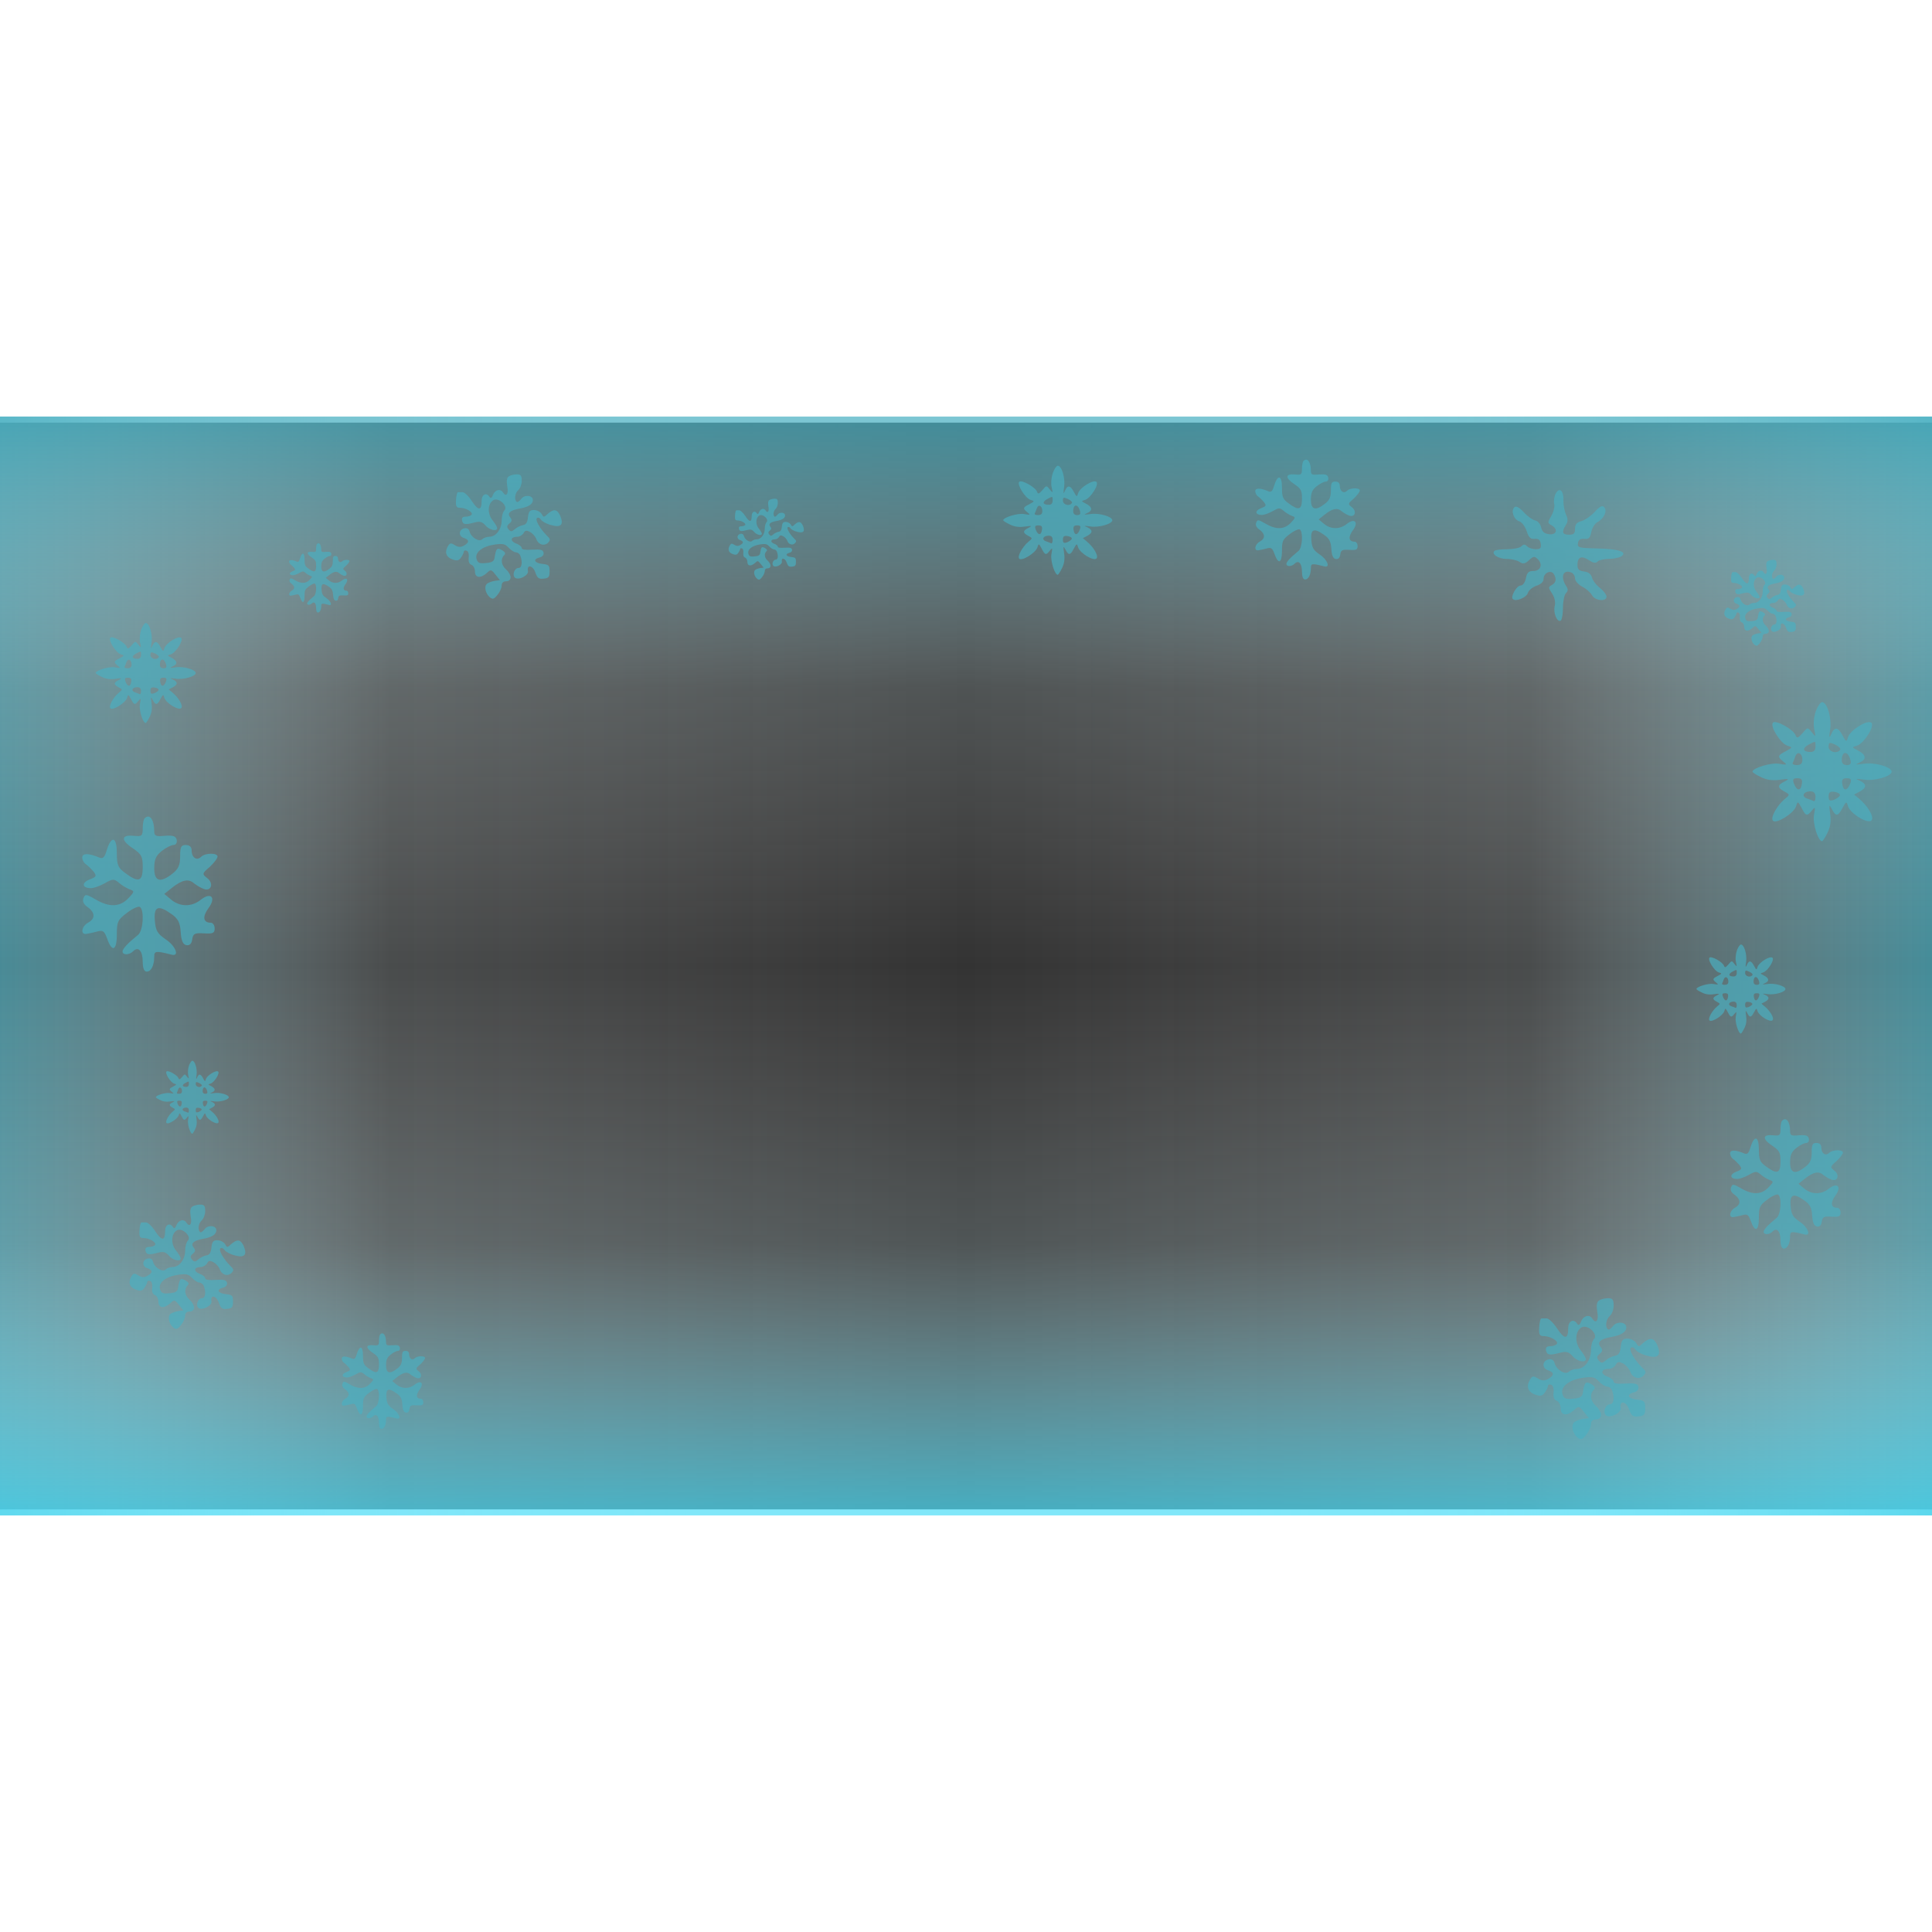 <svg width="100px" height="100px" viewBox="0 0 160 90" version="1.1" xmlns="http://www.w3.org/2000/svg" xmlns:xlink="http://www.w3.org/1999/xlink" xml:space="preserve" xmlns:serif="http://www.serif.com/" style="fill-rule:evenodd;clip-rule:evenodd;stroke-linejoin:round;stroke-miterlimit:1.414;"><rect x="0" y="0" width="160" height="90" fill="#333333" stroke="none"/><g><rect x="-0.5" y="-0.5" width="161" height="91" style="fill:url(#_Linear1);"/><rect x="-0.5" y="-0.5" width="161" height="91" style="fill:url(#_Linear2);"/><rect x="-0.5" y="-0.5" width="161" height="91" style="fill:url(#_Linear3);"/><rect x="-0.5" y="-0.5" width="161" height="91" style="fill:url(#_Linear4);"/></g><g><path d="M147.593,57.806c-0.08,0.059 -0.14,0.377 -0.14,0.696c0,0.536 -0.059,0.576 -0.636,0.517c-0.855,-0.08 -0.895,0.298 -0.06,0.855c0.617,0.417 0.696,0.576 0.696,1.312c0,0.994 -0.278,1.094 -1.193,0.418c-0.517,-0.378 -0.596,-0.557 -0.596,-1.412c0,-1.114 -0.378,-1.213 -0.696,-0.179c-0.139,0.477 -0.259,0.616 -0.497,0.517c-0.736,-0.318 -1.193,-0.318 -1.193,-0.02c0,0.179 0.119,0.398 0.258,0.477c0.119,0.08 0.358,0.318 0.517,0.497c0.239,0.318 0.199,0.378 -0.278,0.557c-0.557,0.219 -0.517,0.597 0.099,0.597c0.199,0 0.636,-0.16 0.955,-0.338c0.556,-0.319 0.636,-0.319 0.974,-0.04c0.199,0.179 0.537,0.378 0.736,0.457c0.358,0.119 0.358,0.159 -0.08,0.617c-0.576,0.616 -1.332,0.636 -2.267,0.079c-0.656,-0.378 -0.716,-0.378 -0.835,-0.079c-0.079,0.198 0.02,0.437 0.298,0.616c0.517,0.378 0.537,0.795 0.02,1.074c-0.437,0.238 -0.537,0.815 -0.139,0.775c0.119,-0.02 0.457,-0.079 0.736,-0.159c0.437,-0.119 0.517,-0.06 0.716,0.457c0.338,0.995 0.676,0.875 0.676,-0.238c0,-0.895 0.059,-1.034 0.696,-1.511c0.378,-0.299 0.795,-0.478 0.895,-0.418c0.318,0.199 0.238,1.65 -0.12,1.929c-0.755,0.616 -1.074,0.974 -1.074,1.153c0,0.259 0.458,0.259 0.736,-0.02c0.358,-0.358 0.656,-0.02 0.656,0.736c0,0.437 0.1,0.676 0.279,0.676c0.298,0 0.517,-0.417 0.517,-1.034c0,-0.398 0.099,-0.417 1.193,-0.139c0.576,0.159 0.298,-0.597 -0.398,-1.054c-0.577,-0.398 -0.696,-0.597 -0.755,-1.312c-0.08,-0.975 0.238,-1.094 1.153,-0.438c0.457,0.318 0.596,0.597 0.636,1.253c0.04,0.596 0.159,0.855 0.398,0.895c0.219,0.039 0.358,-0.1 0.398,-0.398c0.059,-0.398 0.159,-0.457 0.815,-0.418c0.616,0.04 0.736,-0.019 0.736,-0.338c0,-0.218 -0.12,-0.397 -0.279,-0.397c-0.517,0 -0.577,-0.418 -0.159,-0.995c0.557,-0.735 0.199,-1.153 -0.517,-0.596c-0.636,0.517 -1.452,0.497 -2.048,0l-0.477,-0.398l0.497,-0.397c0.716,-0.577 1.173,-0.677 1.551,-0.338c0.179,0.139 0.497,0.338 0.696,0.397c0.517,0.179 0.676,-0.417 0.219,-0.755c-0.358,-0.279 -0.358,-0.319 0.178,-0.776c0.299,-0.278 0.537,-0.596 0.537,-0.716c0,-0.258 -0.855,-0.258 -1.133,0.02c-0.298,0.298 -0.656,0.06 -0.656,-0.437c0,-0.239 -0.139,-0.378 -0.398,-0.378c-0.338,0 -0.398,0.139 -0.398,0.775c0,0.617 -0.119,0.875 -0.517,1.193c-0.855,0.677 -1.272,0.557 -1.272,-0.357c0,-0.617 0.119,-0.875 0.517,-1.194c0.298,-0.238 0.656,-0.417 0.815,-0.417c0.159,0 0.259,-0.139 0.219,-0.358c-0.06,-0.259 -0.239,-0.318 -0.816,-0.278c-0.616,0.059 -0.735,0.019 -0.735,-0.319c0,-0.795 -0.318,-1.232 -0.656,-0.894Z" style="fill:#49b0c2;fill-opacity:0.671;fill-rule:nonzero;"/><path d="M11.986,32.762c-0.096,0.072 -0.167,0.453 -0.167,0.834c0,0.644 -0.072,0.691 -0.763,0.62c-1.025,-0.095 -1.072,0.358 -0.071,1.025c0.739,0.5 0.834,0.691 0.834,1.573c0,1.192 -0.334,1.311 -1.43,0.501c-0.62,-0.453 -0.715,-0.668 -0.715,-1.693c0,-1.335 -0.453,-1.454 -0.835,-0.214c-0.166,0.572 -0.309,0.739 -0.595,0.62c-0.882,-0.382 -1.431,-0.382 -1.431,-0.024c0,0.214 0.143,0.476 0.31,0.572c0.143,0.095 0.429,0.381 0.62,0.596c0.286,0.381 0.238,0.453 -0.334,0.667c-0.667,0.262 -0.619,0.715 0.12,0.715c0.238,0 0.762,-0.191 1.144,-0.405c0.667,-0.381 0.762,-0.381 1.168,-0.048c0.238,0.215 0.643,0.453 0.882,0.548c0.429,0.143 0.429,0.191 -0.096,0.739c-0.691,0.739 -1.597,0.763 -2.717,0.096c-0.787,-0.453 -0.858,-0.453 -1.001,-0.096c-0.096,0.239 0.024,0.525 0.357,0.739c0.62,0.453 0.644,0.954 0.024,1.287c-0.524,0.286 -0.643,0.978 -0.167,0.93c0.143,-0.024 0.549,-0.095 0.882,-0.191c0.525,-0.143 0.62,-0.071 0.858,0.549c0.406,1.191 0.811,1.048 0.811,-0.286c0,-1.073 0.071,-1.24 0.834,-1.812c0.453,-0.358 0.953,-0.572 1.073,-0.501c0.381,0.239 0.286,1.979 -0.143,2.313c-0.906,0.738 -1.288,1.167 -1.288,1.382c0,0.31 0.549,0.31 0.882,-0.024c0.429,-0.429 0.787,-0.024 0.787,0.882c0,0.524 0.119,0.81 0.334,0.81c0.357,0 0.619,-0.5 0.619,-1.239c0,-0.477 0.12,-0.501 1.431,-0.167c0.691,0.191 0.357,-0.715 -0.477,-1.263c-0.691,-0.477 -0.834,-0.715 -0.906,-1.573c-0.095,-1.168 0.286,-1.311 1.383,-0.525c0.548,0.382 0.715,0.715 0.762,1.502c0.048,0.715 0.191,1.025 0.477,1.073c0.262,0.047 0.429,-0.12 0.477,-0.477c0.071,-0.477 0.19,-0.548 0.977,-0.501c0.739,0.048 0.882,-0.024 0.882,-0.405c0,-0.262 -0.143,-0.477 -0.334,-0.477c-0.62,0 -0.691,-0.5 -0.19,-1.191c0.667,-0.882 0.238,-1.383 -0.62,-0.715c-0.763,0.619 -1.74,0.595 -2.455,0l-0.572,-0.477l0.596,-0.477c0.858,-0.691 1.406,-0.81 1.859,-0.405c0.214,0.167 0.596,0.405 0.834,0.477c0.62,0.214 0.81,-0.501 0.262,-0.906c-0.429,-0.334 -0.429,-0.382 0.215,-0.93c0.357,-0.333 0.643,-0.715 0.643,-0.858c0,-0.31 -1.025,-0.31 -1.358,0.024c-0.358,0.358 -0.787,0.072 -0.787,-0.524c0,-0.286 -0.167,-0.453 -0.477,-0.453c-0.405,0 -0.476,0.167 -0.476,0.929c0,0.739 -0.143,1.049 -0.62,1.43c-1.025,0.811 -1.526,0.668 -1.526,-0.429c0,-0.738 0.143,-1.048 0.62,-1.43c0.358,-0.286 0.787,-0.5 0.977,-0.5c0.191,0 0.31,-0.167 0.263,-0.429c-0.072,-0.31 -0.286,-0.382 -0.978,-0.334c-0.739,0.071 -0.882,0.024 -0.882,-0.381c0,-0.954 -0.381,-1.478 -0.786,-1.073Z" style="fill:#49b0c2;fill-opacity:0.671;fill-rule:nonzero;"/><path d="M107.954,3.17c-0.074,0.055 -0.129,0.35 -0.129,0.645c0,0.497 -0.056,0.534 -0.59,0.478c-0.792,-0.073 -0.829,0.277 -0.055,0.793c0.571,0.387 0.645,0.534 0.645,1.216c0,0.921 -0.258,1.013 -1.106,0.386c-0.479,-0.35 -0.552,-0.515 -0.552,-1.308c0,-1.031 -0.35,-1.123 -0.645,-0.165c-0.129,0.442 -0.24,0.571 -0.461,0.479c-0.681,-0.295 -1.105,-0.295 -1.105,-0.019c0,0.166 0.111,0.369 0.24,0.442c0.11,0.074 0.331,0.295 0.479,0.461c0.221,0.295 0.184,0.35 -0.258,0.516c-0.516,0.202 -0.479,0.552 0.092,0.552c0.184,0 0.589,-0.147 0.884,-0.313c0.516,-0.295 0.589,-0.295 0.903,-0.037c0.184,0.166 0.497,0.35 0.681,0.424c0.332,0.111 0.332,0.147 -0.073,0.571c-0.535,0.571 -1.235,0.59 -2.101,0.074c-0.607,-0.35 -0.663,-0.35 -0.773,-0.074c-0.074,0.184 0.018,0.405 0.276,0.571c0.479,0.35 0.497,0.737 0.018,0.995c-0.405,0.221 -0.497,0.755 -0.128,0.719c0.11,-0.019 0.423,-0.074 0.681,-0.148c0.405,-0.11 0.479,-0.055 0.663,0.424c0.314,0.921 0.627,0.81 0.627,-0.221c0,-0.829 0.055,-0.958 0.645,-1.4c0.35,-0.277 0.736,-0.442 0.829,-0.387c0.294,0.184 0.221,1.529 -0.111,1.787c-0.7,0.571 -0.995,0.902 -0.995,1.068c0,0.24 0.424,0.24 0.682,-0.018c0.331,-0.332 0.608,-0.019 0.608,0.681c0,0.406 0.092,0.627 0.258,0.627c0.276,0 0.479,-0.387 0.479,-0.958c0,-0.369 0.092,-0.387 1.105,-0.129c0.534,0.147 0.276,-0.553 -0.368,-0.976c-0.535,-0.369 -0.645,-0.553 -0.701,-1.216c-0.073,-0.903 0.222,-1.014 1.069,-0.406c0.424,0.295 0.553,0.553 0.589,1.161c0.037,0.553 0.148,0.792 0.369,0.829c0.203,0.037 0.332,-0.092 0.368,-0.368c0.056,-0.369 0.148,-0.424 0.756,-0.387c0.571,0.037 0.681,-0.019 0.681,-0.314c0,-0.202 -0.11,-0.368 -0.258,-0.368c-0.479,0 -0.534,-0.387 -0.147,-0.921c0.516,-0.682 0.184,-1.069 -0.479,-0.553c-0.589,0.479 -1.345,0.461 -1.897,0l-0.443,-0.368l0.461,-0.369c0.663,-0.534 1.087,-0.626 1.437,-0.313c0.166,0.129 0.46,0.313 0.645,0.369c0.479,0.165 0.626,-0.387 0.202,-0.7c-0.331,-0.258 -0.331,-0.295 0.166,-0.719c0.276,-0.258 0.498,-0.553 0.498,-0.663c0,-0.24 -0.793,-0.24 -1.051,0.018c-0.276,0.277 -0.607,0.056 -0.607,-0.405c0,-0.221 -0.129,-0.35 -0.369,-0.35c-0.313,0 -0.368,0.129 -0.368,0.718c0,0.572 -0.111,0.811 -0.479,1.106c-0.793,0.626 -1.179,0.516 -1.179,-0.332c0,-0.571 0.11,-0.81 0.479,-1.105c0.276,-0.221 0.608,-0.387 0.755,-0.387c0.147,0 0.239,-0.129 0.203,-0.332c-0.056,-0.239 -0.221,-0.294 -0.756,-0.258c-0.571,0.056 -0.681,0.019 -0.681,-0.294c0,-0.737 -0.295,-1.142 -0.608,-0.829Z" style="fill:#49b0c2;fill-opacity:0.671;fill-rule:nonzero;"/><path d="M31.486,75.508c-0.058,0.044 -0.102,0.279 -0.102,0.514c0,0.397 -0.045,0.426 -0.47,0.382c-0.632,-0.059 -0.661,0.22 -0.044,0.632c0.455,0.308 0.514,0.426 0.514,0.969c0,0.734 -0.206,0.808 -0.882,0.308c-0.382,-0.279 -0.44,-0.411 -0.44,-1.042c0,-0.823 -0.279,-0.896 -0.514,-0.133c-0.103,0.353 -0.191,0.456 -0.367,0.382c-0.544,-0.235 -0.882,-0.235 -0.882,-0.014c0,0.132 0.088,0.293 0.191,0.352c0.088,0.059 0.265,0.235 0.382,0.367c0.176,0.235 0.147,0.279 -0.206,0.412c-0.411,0.161 -0.381,0.44 0.074,0.44c0.147,0 0.47,-0.117 0.705,-0.25c0.411,-0.235 0.47,-0.235 0.72,-0.029c0.146,0.132 0.396,0.279 0.543,0.338c0.264,0.088 0.264,0.117 -0.059,0.455c-0.426,0.455 -0.984,0.47 -1.674,0.059c-0.485,-0.279 -0.529,-0.279 -0.617,-0.059c-0.059,0.147 0.015,0.323 0.22,0.455c0.382,0.28 0.397,0.588 0.015,0.794c-0.323,0.176 -0.397,0.602 -0.103,0.572c0.088,-0.014 0.338,-0.058 0.544,-0.117c0.323,-0.088 0.382,-0.044 0.528,0.338c0.25,0.734 0.5,0.646 0.5,-0.177c0,-0.66 0.044,-0.763 0.514,-1.116c0.279,-0.22 0.587,-0.352 0.661,-0.308c0.235,0.147 0.176,1.219 -0.088,1.424c-0.559,0.456 -0.794,0.72 -0.794,0.852c0,0.191 0.338,0.191 0.544,-0.014c0.264,-0.265 0.485,-0.015 0.485,0.543c0,0.323 0.073,0.499 0.205,0.499c0.22,0 0.382,-0.308 0.382,-0.763c0,-0.294 0.073,-0.309 0.881,-0.103c0.426,0.117 0.221,-0.441 -0.294,-0.779c-0.425,-0.293 -0.514,-0.44 -0.558,-0.969c-0.058,-0.72 0.177,-0.808 0.852,-0.323c0.338,0.235 0.441,0.441 0.47,0.925c0.03,0.441 0.118,0.632 0.294,0.661c0.162,0.03 0.264,-0.073 0.294,-0.294c0.044,-0.293 0.117,-0.337 0.602,-0.308c0.455,0.029 0.543,-0.015 0.543,-0.25c0,-0.161 -0.088,-0.293 -0.205,-0.293c-0.382,0 -0.426,-0.309 -0.118,-0.735c0.411,-0.543 0.147,-0.852 -0.382,-0.44c-0.47,0.381 -1.072,0.367 -1.512,0l-0.353,-0.294l0.367,-0.294c0.529,-0.426 0.867,-0.499 1.146,-0.25c0.132,0.103 0.367,0.25 0.514,0.294c0.382,0.132 0.499,-0.308 0.161,-0.558c-0.264,-0.206 -0.264,-0.235 0.133,-0.573c0.22,-0.205 0.396,-0.44 0.396,-0.528c0,-0.191 -0.631,-0.191 -0.837,0.014c-0.22,0.221 -0.485,0.044 -0.485,-0.323c0,-0.176 -0.102,-0.279 -0.293,-0.279c-0.25,0 -0.294,0.103 -0.294,0.573c0,0.455 -0.088,0.646 -0.382,0.881c-0.632,0.499 -0.94,0.411 -0.94,-0.264c0,-0.456 0.088,-0.646 0.382,-0.881c0.22,-0.177 0.485,-0.309 0.602,-0.309c0.118,0 0.191,-0.103 0.162,-0.264c-0.044,-0.191 -0.177,-0.235 -0.603,-0.206c-0.455,0.044 -0.543,0.015 -0.543,-0.235c0,-0.587 -0.235,-0.91 -0.485,-0.661Z" style="fill:#49b0c2;fill-opacity:0.671;fill-rule:nonzero;"/><path d="M26.254,10.052c-0.042,0.032 -0.074,0.203 -0.074,0.373c0,0.287 -0.032,0.309 -0.341,0.277c-0.458,-0.043 -0.479,0.16 -0.032,0.458c0.33,0.223 0.373,0.308 0.373,0.702c0,0.532 -0.149,0.586 -0.639,0.224c-0.277,-0.203 -0.319,-0.298 -0.319,-0.756c0,-0.596 -0.203,-0.649 -0.373,-0.096c-0.075,0.256 -0.138,0.33 -0.266,0.277c-0.394,-0.17 -0.639,-0.17 -0.639,-0.011c0,0.096 0.064,0.213 0.138,0.256c0.064,0.042 0.192,0.17 0.277,0.266c0.128,0.17 0.107,0.202 -0.149,0.298c-0.298,0.117 -0.277,0.319 0.053,0.319c0.107,0 0.341,-0.085 0.511,-0.181c0.298,-0.17 0.341,-0.17 0.522,-0.021c0.106,0.096 0.287,0.202 0.394,0.245c0.192,0.064 0.192,0.085 -0.043,0.33c-0.308,0.33 -0.713,0.341 -1.213,0.042c-0.352,-0.202 -0.383,-0.202 -0.447,-0.042c-0.043,0.106 0.01,0.234 0.159,0.33c0.277,0.202 0.288,0.426 0.011,0.575c-0.234,0.127 -0.287,0.436 -0.075,0.415c0.064,-0.011 0.245,-0.043 0.394,-0.085c0.235,-0.064 0.277,-0.032 0.384,0.245c0.181,0.532 0.362,0.468 0.362,-0.128c0,-0.479 0.031,-0.554 0.372,-0.809c0.202,-0.16 0.426,-0.256 0.479,-0.224c0.17,0.107 0.128,0.884 -0.064,1.033c-0.404,0.33 -0.575,0.521 -0.575,0.617c0,0.139 0.245,0.139 0.394,-0.01c0.192,-0.192 0.352,-0.011 0.352,0.393c0,0.235 0.053,0.362 0.149,0.362c0.159,0 0.276,-0.223 0.276,-0.553c0,-0.213 0.054,-0.224 0.639,-0.075c0.309,0.086 0.16,-0.319 -0.213,-0.564c-0.309,-0.213 -0.372,-0.319 -0.404,-0.702c-0.043,-0.522 0.127,-0.586 0.617,-0.235c0.245,0.171 0.319,0.32 0.341,0.671c0.021,0.319 0.085,0.458 0.213,0.479c0.117,0.021 0.191,-0.053 0.213,-0.213c0.032,-0.213 0.085,-0.245 0.436,-0.223c0.33,0.021 0.394,-0.011 0.394,-0.181c0,-0.117 -0.064,-0.213 -0.149,-0.213c-0.277,0 -0.309,-0.224 -0.085,-0.533c0.298,-0.393 0.106,-0.617 -0.277,-0.319c-0.341,0.277 -0.777,0.266 -1.097,0l-0.255,-0.213l0.266,-0.213c0.383,-0.308 0.628,-0.362 0.83,-0.181c0.096,0.075 0.267,0.181 0.373,0.213c0.277,0.096 0.362,-0.223 0.117,-0.404c-0.191,-0.149 -0.191,-0.171 0.096,-0.415c0.16,-0.15 0.287,-0.32 0.287,-0.384c0,-0.138 -0.457,-0.138 -0.606,0.011c-0.16,0.16 -0.352,0.032 -0.352,-0.234c0,-0.128 -0.074,-0.203 -0.213,-0.203c-0.181,0 -0.213,0.075 -0.213,0.416c0,0.33 -0.063,0.468 -0.276,0.638c-0.458,0.362 -0.682,0.298 -0.682,-0.191c0,-0.33 0.064,-0.469 0.277,-0.639c0.16,-0.128 0.351,-0.224 0.437,-0.224c0.085,0 0.138,-0.074 0.117,-0.191c-0.032,-0.139 -0.128,-0.17 -0.437,-0.149c-0.33,0.032 -0.394,0.01 -0.394,-0.17c0,-0.426 -0.17,-0.661 -0.351,-0.48Z" style="fill:#49b0c2;fill-opacity:0.671;fill-rule:nonzero;"/><path d="M11.692,17.139c-0.109,0.329 -0.156,0.766 -0.094,1.063c0.11,0.485 0.094,0.485 -0.14,0.188c-0.25,-0.313 -0.25,-0.313 -0.563,0.062c-0.266,0.298 -0.328,0.313 -0.407,0.11c-0.125,-0.344 -1.172,-0.923 -1.344,-0.751c-0.203,0.204 0.453,1.251 0.86,1.376c0.312,0.094 0.312,0.11 -0.094,0.329c-0.5,0.25 -0.516,0.328 -0.141,0.625c0.235,0.188 0.219,0.203 -0.25,0.125c-0.453,-0.094 -1.595,0.25 -1.595,0.469c0,0.047 0.219,0.188 0.485,0.313c0.328,0.172 0.688,0.234 1.126,0.172c0.563,-0.078 0.609,-0.063 0.312,0.094c-0.453,0.218 -0.453,0.375 -0.015,0.609c0.328,0.172 0.328,0.188 0.015,0.438c-0.469,0.391 -0.875,1.126 -0.703,1.298c0.203,0.203 1.235,-0.438 1.376,-0.86c0.094,-0.313 0.109,-0.313 0.328,0.094c0.25,0.5 0.328,0.516 0.625,0.14c0.188,-0.234 0.204,-0.203 0.11,0.297c-0.078,0.501 0.25,1.548 0.485,1.548c0.031,0 0.187,-0.219 0.312,-0.484c0.172,-0.329 0.235,-0.688 0.172,-1.126c-0.078,-0.563 -0.062,-0.61 0.094,-0.313c0.235,0.469 0.375,0.454 0.641,-0.062c0.219,-0.407 0.235,-0.407 0.328,-0.094c0.141,0.438 1.173,1.063 1.392,0.844c0.187,-0.188 -0.219,-0.875 -0.719,-1.282l-0.313,-0.266l0.328,-0.172c0.438,-0.234 0.438,-0.453 0,-0.656c-0.297,-0.11 -0.25,-0.125 0.235,-0.063c0.641,0.11 1.673,-0.187 1.673,-0.469c0,-0.281 -1.032,-0.578 -1.673,-0.469c-0.501,0.063 -0.532,0.063 -0.235,-0.078c0.438,-0.188 0.391,-0.469 -0.109,-0.719c-0.36,-0.188 -0.36,-0.188 -0.047,-0.282c0.422,-0.14 1.063,-1.157 0.86,-1.36c-0.219,-0.219 -1.251,0.422 -1.392,0.844c-0.093,0.313 -0.109,0.313 -0.328,-0.093c-0.266,-0.516 -0.485,-0.532 -0.672,-0.079c-0.125,0.282 -0.141,0.204 -0.063,-0.297c0.094,-0.703 -0.187,-1.61 -0.484,-1.61c-0.094,0 -0.266,0.25 -0.376,0.547Zm-0.015,2.111c0,0.203 -0.11,0.313 -0.282,0.313c-0.469,0 -0.531,-0.204 -0.156,-0.423c0.469,-0.25 0.438,-0.25 0.438,0.11Zm1.469,0.172c-0.172,0.281 -0.688,0.141 -0.688,-0.172c0,-0.266 0.047,-0.282 0.391,-0.125c0.203,0.094 0.344,0.234 0.297,0.297Zm-2.251,0.625c0,0.203 -0.109,0.297 -0.328,0.297c-0.172,0 -0.282,-0.047 -0.251,-0.125c0.032,-0.062 0.11,-0.234 0.157,-0.391c0.125,-0.344 0.422,-0.203 0.422,0.219Zm2.861,-0.015c0.063,0.234 0,0.312 -0.219,0.312c-0.187,0 -0.297,-0.109 -0.297,-0.281c0,-0.579 0.36,-0.594 0.516,-0.031Zm-2.892,1.438c-0.063,0.438 -0.297,0.422 -0.469,-0.016c-0.094,-0.266 -0.047,-0.328 0.203,-0.328c0.234,0 0.313,0.078 0.266,0.344Zm2.876,-0.016c-0.172,0.438 -0.406,0.454 -0.469,0.016c-0.047,-0.266 0.032,-0.344 0.266,-0.344c0.25,0 0.297,0.062 0.203,0.328Zm-2.063,0.782c0,0.172 -0.047,0.281 -0.11,0.25c-0.078,-0.031 -0.25,-0.109 -0.406,-0.156c-0.344,-0.125 -0.204,-0.422 0.219,-0.422c0.203,0 0.297,0.109 0.297,0.328Zm1.454,-0.094c-0.016,0.078 -0.172,0.188 -0.344,0.266c-0.266,0.094 -0.329,0.047 -0.329,-0.203c0,-0.235 0.079,-0.313 0.36,-0.266c0.188,0.031 0.328,0.109 0.313,0.203Z" style="fill:#49b0c2;fill-opacity:0.671;fill-rule:nonzero;"/><path d="M87.191,4.164c-0.12,0.358 -0.171,0.835 -0.102,1.159c0.119,0.529 0.102,0.529 -0.154,0.205c-0.273,-0.341 -0.273,-0.341 -0.613,0.068c-0.29,0.324 -0.358,0.341 -0.444,0.119c-0.136,-0.375 -1.278,-1.005 -1.465,-0.818c-0.222,0.222 0.494,1.364 0.937,1.5c0.341,0.102 0.341,0.119 -0.102,0.358c-0.545,0.272 -0.563,0.358 -0.154,0.682c0.256,0.204 0.239,0.221 -0.272,0.136c-0.494,-0.102 -1.739,0.273 -1.739,0.511c0,0.051 0.239,0.205 0.529,0.341c0.358,0.187 0.75,0.256 1.227,0.187c0.613,-0.085 0.665,-0.068 0.341,0.103c-0.495,0.238 -0.495,0.409 -0.017,0.664c0.358,0.188 0.358,0.205 0.017,0.478c-0.512,0.426 -0.955,1.227 -0.767,1.414c0.221,0.222 1.346,-0.477 1.5,-0.937c0.102,-0.341 0.119,-0.341 0.357,0.102c0.273,0.545 0.358,0.563 0.682,0.153c0.205,-0.255 0.222,-0.221 0.119,0.324c-0.085,0.546 0.273,1.688 0.529,1.688c0.034,0 0.204,-0.239 0.341,-0.529c0.187,-0.358 0.255,-0.75 0.187,-1.227c-0.085,-0.613 -0.068,-0.665 0.102,-0.341c0.256,0.512 0.409,0.495 0.699,-0.068c0.239,-0.443 0.256,-0.443 0.358,-0.102c0.153,0.477 1.278,1.159 1.517,0.92c0.204,-0.204 -0.239,-0.954 -0.784,-1.397l-0.341,-0.29l0.358,-0.188c0.477,-0.255 0.477,-0.494 0,-0.715c-0.324,-0.12 -0.273,-0.137 0.256,-0.069c0.698,0.12 1.823,-0.204 1.823,-0.511c0,-0.307 -1.125,-0.63 -1.823,-0.511c-0.546,0.068 -0.58,0.068 -0.256,-0.085c0.477,-0.205 0.426,-0.512 -0.119,-0.784c-0.392,-0.205 -0.392,-0.205 -0.051,-0.307c0.46,-0.153 1.158,-1.261 0.937,-1.483c-0.239,-0.238 -1.364,0.46 -1.517,0.92c-0.102,0.341 -0.119,0.341 -0.358,-0.102c-0.29,-0.562 -0.528,-0.579 -0.733,-0.085c-0.136,0.307 -0.153,0.222 -0.068,-0.324c0.102,-0.767 -0.204,-1.755 -0.528,-1.755c-0.102,0 -0.29,0.272 -0.409,0.596Zm-0.017,2.301c0,0.222 -0.12,0.341 -0.307,0.341c-0.511,0 -0.579,-0.222 -0.17,-0.46c0.511,-0.273 0.477,-0.273 0.477,0.119Zm1.602,0.188c-0.188,0.306 -0.75,0.153 -0.75,-0.188c0,-0.29 0.051,-0.307 0.426,-0.136c0.222,0.102 0.375,0.255 0.324,0.324Zm-2.454,0.681c0,0.222 -0.12,0.324 -0.358,0.324c-0.188,0 -0.307,-0.051 -0.273,-0.136c0.034,-0.068 0.119,-0.256 0.17,-0.426c0.137,-0.375 0.461,-0.222 0.461,0.238Zm3.118,-0.017c0.069,0.256 0,0.341 -0.238,0.341c-0.205,0 -0.324,-0.119 -0.324,-0.307c0,-0.63 0.392,-0.647 0.562,-0.034Zm-3.152,1.568c-0.069,0.477 -0.324,0.46 -0.512,-0.017c-0.102,-0.29 -0.051,-0.358 0.222,-0.358c0.255,0 0.341,0.085 0.29,0.375Zm3.135,-0.017c-0.187,0.477 -0.443,0.494 -0.511,0.017c-0.051,-0.29 0.034,-0.375 0.29,-0.375c0.273,0 0.324,0.068 0.221,0.358Zm-2.249,0.852c0,0.188 -0.051,0.307 -0.12,0.273c-0.085,-0.034 -0.272,-0.119 -0.443,-0.17c-0.375,-0.137 -0.221,-0.461 0.239,-0.461c0.221,0 0.324,0.12 0.324,0.358Zm1.585,-0.102c-0.017,0.085 -0.188,0.205 -0.375,0.29c-0.29,0.102 -0.358,0.051 -0.358,-0.222c0,-0.255 0.085,-0.341 0.392,-0.29c0.204,0.035 0.358,0.12 0.341,0.222Z" style="fill:#49b0c2;fill-opacity:0.671;fill-rule:nonzero;"/><path d="M150.374,23.906c-0.152,0.457 -0.217,1.066 -0.13,1.479c0.152,0.674 0.13,0.674 -0.196,0.261c-0.348,-0.435 -0.348,-0.435 -0.782,0.086c-0.37,0.414 -0.457,0.435 -0.566,0.153c-0.174,-0.479 -1.63,-1.283 -1.869,-1.044c-0.283,0.283 0.63,1.739 1.195,1.913c0.435,0.131 0.435,0.152 -0.13,0.457c-0.696,0.348 -0.717,0.456 -0.196,0.869c0.326,0.261 0.305,0.283 -0.347,0.174c-0.631,-0.13 -2.218,0.348 -2.218,0.652c0,0.066 0.305,0.261 0.674,0.435c0.457,0.239 0.957,0.326 1.565,0.239c0.783,-0.108 0.848,-0.087 0.435,0.131c-0.63,0.304 -0.63,0.521 -0.022,0.847c0.457,0.24 0.457,0.261 0.022,0.609c-0.652,0.544 -1.217,1.565 -0.978,1.804c0.282,0.283 1.717,-0.608 1.913,-1.195c0.13,-0.435 0.152,-0.435 0.456,0.13c0.348,0.696 0.457,0.718 0.87,0.196c0.261,-0.326 0.283,-0.283 0.152,0.413c-0.109,0.696 0.348,2.152 0.674,2.152c0.043,0 0.261,-0.304 0.435,-0.674c0.239,-0.456 0.326,-0.956 0.239,-1.565c-0.109,-0.783 -0.087,-0.848 0.13,-0.435c0.326,0.652 0.522,0.631 0.892,-0.087c0.304,-0.565 0.326,-0.565 0.456,-0.13c0.196,0.609 1.631,1.478 1.935,1.174c0.261,-0.261 -0.304,-1.218 -1,-1.783l-0.435,-0.369l0.457,-0.24c0.608,-0.326 0.608,-0.63 0,-0.913c-0.413,-0.152 -0.348,-0.173 0.326,-0.086c0.891,0.152 2.326,-0.261 2.326,-0.653c0,-0.391 -1.435,-0.804 -2.326,-0.652c-0.696,0.087 -0.739,0.087 -0.326,-0.109c0.608,-0.26 0.543,-0.652 -0.153,-0.999c-0.5,-0.261 -0.5,-0.261 -0.065,-0.392c0.587,-0.195 1.478,-1.608 1.196,-1.891c-0.304,-0.304 -1.739,0.587 -1.935,1.174c-0.13,0.435 -0.152,0.435 -0.456,-0.131c-0.37,-0.717 -0.674,-0.739 -0.935,-0.108c-0.174,0.391 -0.196,0.282 -0.087,-0.413c0.13,-0.979 -0.261,-2.239 -0.674,-2.239c-0.13,0 -0.37,0.347 -0.522,0.76Zm-0.021,2.935c0,0.283 -0.153,0.435 -0.392,0.435c-0.652,0 -0.739,-0.283 -0.217,-0.587c0.652,-0.348 0.609,-0.348 0.609,0.152Zm2.043,0.239c-0.239,0.392 -0.957,0.196 -0.957,-0.239c0,-0.369 0.066,-0.391 0.544,-0.174c0.283,0.131 0.478,0.326 0.413,0.413Zm-3.13,0.87c0,0.282 -0.153,0.413 -0.457,0.413c-0.239,0 -0.391,-0.065 -0.348,-0.174c0.044,-0.087 0.152,-0.326 0.218,-0.543c0.174,-0.479 0.587,-0.283 0.587,0.304Zm3.978,-0.022c0.087,0.326 0,0.435 -0.305,0.435c-0.26,0 -0.413,-0.152 -0.413,-0.391c0,-0.805 0.5,-0.826 0.718,-0.044Zm-4.022,2c-0.087,0.609 -0.413,0.587 -0.652,-0.022c-0.131,-0.369 -0.065,-0.456 0.283,-0.456c0.326,0 0.434,0.109 0.369,0.478Zm4,-0.022c-0.239,0.609 -0.565,0.631 -0.652,0.022c-0.065,-0.369 0.043,-0.478 0.369,-0.478c0.348,0 0.413,0.087 0.283,0.456Zm-2.869,1.087c0,0.239 -0.066,0.392 -0.153,0.348c-0.108,-0.043 -0.347,-0.152 -0.565,-0.217c-0.478,-0.174 -0.282,-0.587 0.304,-0.587c0.283,0 0.414,0.152 0.414,0.456Zm2.021,-0.13c-0.022,0.109 -0.239,0.261 -0.478,0.369c-0.37,0.131 -0.457,0.066 -0.457,-0.282c0,-0.326 0.109,-0.435 0.5,-0.37c0.261,0.044 0.457,0.152 0.435,0.283Z" style="fill:#49b0c2;fill-opacity:0.671;fill-rule:nonzero;"/><path d="M15.651,53.243c-0.08,0.24 -0.114,0.559 -0.068,0.776c0.08,0.354 0.068,0.354 -0.103,0.137c-0.182,-0.228 -0.182,-0.228 -0.411,0.046c-0.194,0.217 -0.239,0.228 -0.296,0.08c-0.091,-0.251 -0.856,-0.673 -0.981,-0.548c-0.149,0.148 0.331,0.913 0.627,1.004c0.228,0.068 0.228,0.08 -0.068,0.24c-0.365,0.182 -0.377,0.239 -0.103,0.456c0.171,0.137 0.16,0.148 -0.183,0.091c-0.33,-0.068 -1.163,0.183 -1.163,0.342c0,0.035 0.16,0.137 0.353,0.229c0.24,0.125 0.502,0.171 0.822,0.125c0.411,-0.057 0.445,-0.046 0.228,0.068c-0.331,0.16 -0.331,0.274 -0.011,0.445c0.239,0.126 0.239,0.137 0.011,0.32c-0.342,0.285 -0.639,0.821 -0.513,0.947c0.148,0.148 0.901,-0.32 1.004,-0.628c0.068,-0.228 0.079,-0.228 0.239,0.069c0.183,0.365 0.24,0.376 0.457,0.102c0.136,-0.171 0.148,-0.148 0.079,0.217c-0.057,0.365 0.183,1.13 0.354,1.13c0.023,0 0.137,-0.16 0.228,-0.354c0.126,-0.24 0.171,-0.502 0.126,-0.822c-0.057,-0.41 -0.046,-0.444 0.068,-0.228c0.171,0.343 0.274,0.331 0.468,-0.045c0.16,-0.297 0.171,-0.297 0.239,-0.069c0.103,0.32 0.856,0.776 1.016,0.616c0.137,-0.137 -0.16,-0.639 -0.525,-0.935l-0.228,-0.194l0.239,-0.126c0.32,-0.171 0.32,-0.33 0,-0.479c-0.216,-0.08 -0.182,-0.091 0.172,-0.045c0.467,0.079 1.22,-0.137 1.22,-0.343c0,-0.205 -0.753,-0.422 -1.22,-0.342c-0.366,0.046 -0.388,0.046 -0.172,-0.057c0.32,-0.137 0.286,-0.342 -0.079,-0.525c-0.263,-0.137 -0.263,-0.137 -0.035,-0.205c0.308,-0.103 0.776,-0.844 0.628,-0.993c-0.16,-0.159 -0.913,0.308 -1.016,0.616c-0.068,0.229 -0.079,0.229 -0.239,-0.068c-0.194,-0.376 -0.354,-0.388 -0.491,-0.057c-0.091,0.205 -0.102,0.148 -0.045,-0.217c0.068,-0.513 -0.137,-1.175 -0.354,-1.175c-0.068,0 -0.194,0.183 -0.274,0.399Zm-0.011,1.541c0,0.148 -0.08,0.228 -0.206,0.228c-0.342,0 -0.387,-0.149 -0.114,-0.308c0.343,-0.183 0.32,-0.183 0.32,0.08Zm1.072,0.125c-0.125,0.205 -0.502,0.103 -0.502,-0.125c0,-0.194 0.034,-0.206 0.285,-0.092c0.149,0.069 0.251,0.171 0.217,0.217Zm-1.643,0.456c0,0.149 -0.079,0.217 -0.239,0.217c-0.126,0 -0.206,-0.034 -0.183,-0.091c0.023,-0.046 0.08,-0.171 0.114,-0.285c0.092,-0.251 0.308,-0.149 0.308,0.159Zm2.088,-0.011c0.046,0.171 0,0.228 -0.16,0.228c-0.137,0 -0.216,-0.08 -0.216,-0.205c0,-0.422 0.262,-0.434 0.376,-0.023Zm-2.11,1.05c-0.046,0.319 -0.217,0.308 -0.343,-0.012c-0.068,-0.194 -0.034,-0.239 0.149,-0.239c0.171,0 0.228,0.057 0.194,0.251Zm2.099,-0.012c-0.126,0.32 -0.297,0.331 -0.343,0.012c-0.034,-0.194 0.023,-0.251 0.194,-0.251c0.183,0 0.217,0.045 0.149,0.239Zm-1.506,0.571c0,0.125 -0.034,0.205 -0.08,0.182c-0.057,-0.023 -0.183,-0.08 -0.297,-0.114c-0.251,-0.091 -0.148,-0.308 0.16,-0.308c0.148,0 0.217,0.08 0.217,0.24Zm1.061,-0.069c-0.012,0.057 -0.126,0.137 -0.251,0.194c-0.194,0.068 -0.24,0.034 -0.24,-0.148c0,-0.171 0.057,-0.228 0.263,-0.194c0.137,0.023 0.239,0.08 0.228,0.148Z" style="fill:#49b0c2;fill-opacity:0.671;fill-rule:nonzero;"/><path d="M143.843,43.708c-0.098,0.292 -0.14,0.682 -0.084,0.946c0.097,0.431 0.084,0.431 -0.125,0.167c-0.223,-0.278 -0.223,-0.278 -0.501,0.056c-0.237,0.264 -0.292,0.278 -0.362,0.097c-0.111,-0.306 -1.043,-0.821 -1.196,-0.668c-0.181,0.181 0.403,1.113 0.765,1.225c0.278,0.083 0.278,0.097 -0.083,0.292c-0.446,0.222 -0.46,0.292 -0.126,0.556c0.209,0.167 0.195,0.181 -0.222,0.112c-0.404,-0.084 -1.419,0.222 -1.419,0.417c0,0.042 0.194,0.167 0.431,0.278c0.292,0.153 0.612,0.209 1.002,0.153c0.5,-0.069 0.542,-0.055 0.278,0.084c-0.404,0.195 -0.404,0.334 -0.014,0.542c0.292,0.153 0.292,0.167 0.014,0.39c-0.418,0.348 -0.779,1.002 -0.626,1.155c0.181,0.181 1.099,-0.39 1.224,-0.766c0.084,-0.278 0.097,-0.278 0.292,0.084c0.223,0.445 0.292,0.459 0.557,0.125c0.167,-0.209 0.181,-0.181 0.097,0.265c-0.069,0.445 0.223,1.377 0.431,1.377c0.028,0 0.167,-0.195 0.279,-0.431c0.153,-0.293 0.208,-0.613 0.153,-1.002c-0.07,-0.501 -0.056,-0.543 0.083,-0.278c0.209,0.417 0.334,0.403 0.571,-0.056c0.194,-0.362 0.208,-0.362 0.292,-0.084c0.125,0.39 1.043,0.947 1.238,0.752c0.167,-0.167 -0.195,-0.779 -0.64,-1.141l-0.278,-0.237l0.292,-0.153c0.39,-0.208 0.39,-0.403 0,-0.584c-0.264,-0.097 -0.223,-0.111 0.209,-0.056c0.57,0.098 1.488,-0.167 1.488,-0.417c0,-0.25 -0.918,-0.515 -1.488,-0.417c-0.446,0.055 -0.473,0.055 -0.209,-0.07c0.39,-0.167 0.348,-0.417 -0.097,-0.64c-0.32,-0.167 -0.32,-0.167 -0.042,-0.25c0.375,-0.126 0.946,-1.03 0.765,-1.211c-0.195,-0.195 -1.113,0.376 -1.238,0.752c-0.084,0.278 -0.098,0.278 -0.292,-0.084c-0.237,-0.459 -0.432,-0.473 -0.599,-0.069c-0.111,0.25 -0.125,0.18 -0.055,-0.265c0.083,-0.626 -0.167,-1.433 -0.432,-1.433c-0.083,0 -0.236,0.223 -0.333,0.487Zm-0.014,1.878c0,0.181 -0.098,0.279 -0.251,0.279c-0.417,0 -0.473,-0.181 -0.139,-0.376c0.417,-0.223 0.39,-0.223 0.39,0.097Zm1.307,0.153c-0.153,0.251 -0.612,0.126 -0.612,-0.153c0,-0.236 0.042,-0.25 0.348,-0.111c0.181,0.083 0.306,0.209 0.264,0.264Zm-2.003,0.557c0,0.181 -0.097,0.264 -0.292,0.264c-0.153,0 -0.251,-0.042 -0.223,-0.111c0.028,-0.056 0.098,-0.209 0.139,-0.348c0.112,-0.306 0.376,-0.181 0.376,0.195Zm2.546,-0.014c0.056,0.209 0,0.278 -0.195,0.278c-0.167,0 -0.264,-0.097 -0.264,-0.25c0,-0.515 0.32,-0.529 0.459,-0.028Zm-2.574,1.28c-0.055,0.389 -0.264,0.376 -0.417,-0.014c-0.084,-0.237 -0.042,-0.292 0.181,-0.292c0.208,0 0.278,0.069 0.236,0.306Zm2.56,-0.014c-0.153,0.39 -0.362,0.403 -0.417,0.014c-0.042,-0.237 0.028,-0.306 0.236,-0.306c0.223,0 0.265,0.055 0.181,0.292Zm-1.836,0.696c0,0.153 -0.042,0.25 -0.098,0.222c-0.069,-0.028 -0.222,-0.097 -0.361,-0.139c-0.307,-0.111 -0.181,-0.376 0.194,-0.376c0.181,0 0.265,0.098 0.265,0.293Zm1.294,-0.084c-0.014,0.07 -0.154,0.167 -0.307,0.237c-0.236,0.083 -0.292,0.041 -0.292,-0.181c0,-0.209 0.07,-0.278 0.32,-0.237c0.167,0.028 0.292,0.098 0.279,0.181Z" style="fill:#49b0c2;fill-opacity:0.671;fill-rule:nonzero;"/><path d="M128.836,5.874c-0.121,0.24 -0.181,0.621 -0.121,0.862c0.06,0.22 -0.06,0.681 -0.24,0.982c-0.321,0.561 -0.321,0.601 0.02,0.782c0.561,0.32 0.421,0.821 -0.201,0.741c-0.38,-0.04 -0.581,-0.2 -0.661,-0.561c-0.06,-0.281 -0.281,-0.541 -0.501,-0.581c-0.201,-0.04 -0.642,-0.341 -0.942,-0.682c-0.401,-0.421 -0.642,-0.541 -0.782,-0.401c-0.301,0.301 -0.04,1.023 0.421,1.163c0.2,0.06 0.481,0.421 0.601,0.802c0.181,0.541 0.321,0.681 0.662,0.641c0.32,-0.02 0.461,0.08 0.501,0.401c0.06,0.361 -0.02,0.461 -0.401,0.461c-0.261,0 -0.581,-0.1 -0.722,-0.241c-0.18,-0.18 -0.3,-0.18 -0.481,0c-0.14,0.141 -0.661,0.241 -1.162,0.241c-0.521,0 -1.002,0.06 -1.063,0.14c-0.28,0.261 0.321,0.662 0.983,0.662c0.38,0 0.862,0.1 1.082,0.24c0.301,0.201 0.461,0.181 0.802,-0.14c0.381,-0.341 0.441,-0.341 0.741,-0.06c0.421,0.441 0.201,0.962 -0.4,0.962c-0.381,0 -0.522,0.14 -0.602,0.601c-0.08,0.361 -0.26,0.602 -0.441,0.602c-0.32,0 -0.862,0.922 -0.641,1.122c0.24,0.241 1.122,-0.12 1.243,-0.501c0.06,-0.22 0.38,-0.481 0.701,-0.601c0.401,-0.121 0.601,-0.341 0.601,-0.582c0,-0.481 0.602,-0.761 0.842,-0.4c0.241,0.4 0.201,0.721 -0.16,0.922c-0.301,0.16 -0.301,0.22 0.02,0.701c0.22,0.341 0.301,0.722 0.22,1.042c-0.14,0.562 0.201,1.383 0.502,1.203c0.1,-0.08 0.18,-0.561 0.18,-1.082c0,-0.522 0.12,-1.063 0.24,-1.183c0.201,-0.2 0.201,-0.341 0,-0.641c-0.461,-0.742 -0.22,-1.343 0.441,-1.083c0.181,0.06 0.321,0.301 0.321,0.501c0,0.201 0.261,0.501 0.601,0.682c0.321,0.16 0.682,0.481 0.802,0.701c0.241,0.461 1.203,0.562 1.203,0.121c0,-0.161 -0.241,-0.481 -0.541,-0.722c-0.321,-0.24 -0.602,-0.621 -0.662,-0.862c-0.08,-0.3 -0.3,-0.461 -0.661,-0.501c-0.421,-0.06 -0.541,-0.18 -0.541,-0.541c0,-0.662 0.32,-0.802 0.942,-0.401c0.36,0.241 0.561,0.281 0.721,0.12c0.12,-0.12 0.541,-0.22 0.922,-0.22c0.401,0 0.862,-0.1 1.022,-0.201c0.582,-0.36 -0.14,-0.621 -1.884,-0.661c-1.623,-0.04 -1.743,-0.06 -1.683,-0.441c0.04,-0.281 0.2,-0.381 0.521,-0.361c0.361,0.04 0.481,-0.06 0.581,-0.541c0.06,-0.341 0.281,-0.702 0.481,-0.822c0.561,-0.28 0.882,-0.962 0.581,-1.263c-0.16,-0.16 -0.36,-0.06 -0.781,0.401c-0.321,0.341 -0.802,0.682 -1.103,0.762c-0.381,0.1 -0.521,0.26 -0.521,0.621c0,0.401 -0.1,0.501 -0.501,0.501c-0.561,0 -0.621,-0.22 -0.261,-0.801c0.181,-0.281 0.181,-0.501 0.021,-0.842c-0.121,-0.261 -0.221,-0.762 -0.221,-1.123c0.04,-0.882 -0.321,-1.222 -0.641,-0.641Z" style="fill:#49b0c2;fill-opacity:0.671;fill-rule:nonzero;"/><path d="M15.923,64.927c-0.166,0.111 -0.203,0.35 -0.129,0.83c0.129,0.627 -0.092,0.922 -0.369,0.48c-0.203,-0.314 -0.645,-0.203 -0.811,0.221c-0.093,0.258 -0.185,0.314 -0.277,0.185c-0.258,-0.425 -0.664,-0.24 -0.664,0.313c0,0.83 -0.277,0.83 -0.812,0.019c-0.258,-0.406 -0.609,-0.738 -0.756,-0.738c-0.148,0 -0.332,0 -0.388,0c-0.074,0 -0.147,0.295 -0.166,0.645c-0.037,0.535 0.037,0.646 0.314,0.646c0.498,0 1.107,0.351 0.978,0.572c-0.074,0.092 -0.277,0.166 -0.48,0.166c-0.258,0 -0.351,0.092 -0.314,0.314c0.074,0.35 0.277,0.369 1.107,0.147c0.369,-0.092 0.572,-0.037 0.83,0.258c0.314,0.388 0.978,0.535 0.978,0.222c0,-0.074 -0.166,-0.369 -0.387,-0.646c-0.443,-0.553 -0.406,-1.365 0.055,-1.66c0.443,-0.277 1.273,0.498 0.922,0.848c-0.129,0.13 -0.221,0.499 -0.221,0.831c0,0.719 -0.48,1.346 -1.015,1.346c-0.221,0 -0.479,0.092 -0.59,0.203c-0.258,0.258 -0.922,-0.129 -1.051,-0.627c-0.056,-0.221 -0.203,-0.314 -0.425,-0.277c-0.479,0.092 -0.516,0.646 -0.074,0.793c0.48,0.148 0.499,0.388 0.019,0.646c-0.258,0.148 -0.461,0.129 -0.738,-0.037c-0.314,-0.203 -0.406,-0.184 -0.553,0.037c-0.314,0.498 -0.203,0.923 0.313,1.125c0.406,0.148 0.554,0.13 0.738,-0.129c0.129,-0.184 0.24,-0.406 0.24,-0.498c0,-0.092 0.111,-0.129 0.24,-0.074c0.129,0.037 0.203,0.277 0.166,0.554c-0.037,0.332 0.037,0.535 0.221,0.609c0.166,0.055 0.295,0.313 0.295,0.553c0,0.535 0.461,0.59 0.978,0.129c0.332,-0.313 0.369,-0.313 0.719,0.129l0.369,0.461l-0.424,0.056c-0.24,0.037 -0.535,0.147 -0.646,0.24c-0.258,0.221 -0.129,0.811 0.24,1.125c0.24,0.184 0.351,0.148 0.627,-0.203c0.203,-0.24 0.351,-0.59 0.351,-0.775c0,-0.221 0.129,-0.35 0.369,-0.35c0.221,0 0.369,-0.129 0.369,-0.332c0,-0.185 -0.166,-0.462 -0.369,-0.646c-0.406,-0.35 -0.48,-0.867 -0.166,-1.181c0.147,-0.147 0.092,-0.258 -0.185,-0.424c-0.424,-0.221 -0.479,-0.148 -0.608,0.646c-0.037,0.276 -0.222,0.387 -0.72,0.424c-0.553,0.055 -0.682,-0.018 -0.775,-0.35c-0.147,-0.535 0.48,-1.034 1.513,-1.181c0.664,-0.092 0.849,-0.055 1.144,0.258c0.203,0.222 0.479,0.388 0.609,0.388c0.147,0 0.313,0.129 0.369,0.295c0.184,0.498 0.129,0.996 -0.148,0.996c-0.332,0 -0.553,0.553 -0.314,0.793c0.277,0.277 1.163,-0.166 1.089,-0.535c-0.111,-0.572 0.406,-0.479 0.609,0.111c0.166,0.479 0.295,0.572 0.701,0.516c0.405,-0.037 0.479,-0.147 0.479,-0.608c0,-0.498 -0.074,-0.554 -0.59,-0.609c-0.683,-0.074 -0.812,-0.388 -0.24,-0.535c0.24,-0.055 0.369,-0.222 0.332,-0.406c-0.055,-0.24 -0.258,-0.277 -0.941,-0.24c-0.553,0.037 -0.867,0 -0.867,-0.129c0,-0.129 -0.221,-0.295 -0.479,-0.387c-0.517,-0.203 -0.443,-0.554 0.11,-0.554c0.185,0 0.425,-0.129 0.517,-0.295c0.129,-0.24 0.24,-0.258 0.553,-0.092c0.203,0.111 0.425,0.369 0.498,0.553c0.148,0.48 0.646,0.646 0.978,0.332c0.221,-0.24 0.203,-0.313 -0.111,-0.608c-0.572,-0.572 -0.996,-1.329 -0.793,-1.439c0.092,-0.074 0.24,0 0.332,0.147c0.074,0.129 0.461,0.351 0.849,0.443c0.811,0.221 1.051,-0.037 0.719,-0.812c-0.258,-0.516 -0.516,-0.553 -1.014,-0.129c-0.332,0.314 -0.351,0.314 -0.517,0c-0.111,-0.166 -0.387,-0.313 -0.627,-0.313c-0.351,0 -0.443,0.11 -0.498,0.59c-0.037,0.443 -0.166,0.627 -0.425,0.664c-0.202,0.037 -0.498,0.184 -0.664,0.332c-0.258,0.221 -0.332,0.221 -0.516,0.018c-0.166,-0.202 -0.148,-0.313 0.074,-0.498c0.203,-0.166 0.221,-0.295 0.073,-0.479c-0.295,-0.351 -0.055,-0.591 0.72,-0.738c0.775,-0.129 1.144,-0.369 1.144,-0.72c0,-0.405 -0.72,-0.461 -0.978,-0.073c-0.148,0.184 -0.314,0.295 -0.369,0.221c-0.221,-0.203 -0.129,-0.738 0.148,-0.978c0.147,-0.129 0.276,-0.461 0.276,-0.756c0,-0.424 -0.074,-0.535 -0.406,-0.535c-0.239,0 -0.535,0.074 -0.664,0.166Z" style="fill:#49b0c2;fill-opacity:0.671;fill-rule:nonzero;"/><path d="M42.138,4.451c-0.166,0.111 -0.203,0.351 -0.129,0.83c0.129,0.628 -0.093,0.923 -0.369,0.48c-0.203,-0.313 -0.646,-0.203 -0.812,0.221c-0.092,0.259 -0.185,0.314 -0.277,0.185c-0.258,-0.424 -0.664,-0.24 -0.664,0.314c0,0.83 -0.277,0.83 -0.812,0.018c-0.258,-0.406 -0.608,-0.738 -0.756,-0.738c-0.148,0 -0.332,0 -0.387,0c-0.074,0 -0.148,0.295 -0.166,0.646c-0.037,0.535 0.037,0.645 0.313,0.645c0.498,0 1.107,0.351 0.978,0.572c-0.074,0.093 -0.277,0.166 -0.48,0.166c-0.258,0 -0.35,0.093 -0.313,0.314c0.074,0.35 0.276,0.369 1.107,0.148c0.369,-0.093 0.571,-0.037 0.83,0.258c0.313,0.387 0.977,0.535 0.977,0.221c0,-0.074 -0.166,-0.369 -0.387,-0.645c-0.443,-0.554 -0.406,-1.366 0.055,-1.661c0.443,-0.276 1.273,0.498 0.923,0.849c-0.129,0.129 -0.222,0.498 -0.222,0.83c0,0.719 -0.479,1.347 -1.014,1.347c-0.222,0 -0.48,0.092 -0.591,0.203c-0.258,0.258 -0.922,-0.13 -1.051,-0.628c-0.055,-0.221 -0.203,-0.313 -0.424,-0.276c-0.48,0.092 -0.517,0.645 -0.074,0.793c0.479,0.147 0.498,0.387 0.018,0.646c-0.258,0.147 -0.461,0.129 -0.738,-0.037c-0.313,-0.203 -0.405,-0.185 -0.553,0.037c-0.314,0.498 -0.203,0.922 0.314,1.125c0.405,0.147 0.553,0.129 0.737,-0.129c0.13,-0.185 0.24,-0.406 0.24,-0.498c0,-0.093 0.111,-0.13 0.24,-0.074c0.129,0.037 0.203,0.277 0.166,0.553c-0.037,0.332 0.037,0.535 0.222,0.609c0.166,0.055 0.295,0.314 0.295,0.553c0,0.535 0.461,0.591 0.977,0.13c0.332,-0.314 0.369,-0.314 0.72,0.129l0.369,0.461l-0.425,0.055c-0.239,0.037 -0.534,0.148 -0.645,0.24c-0.258,0.221 -0.129,0.812 0.24,1.125c0.239,0.185 0.35,0.148 0.627,-0.203c0.203,-0.239 0.35,-0.59 0.35,-0.774c0,-0.222 0.13,-0.351 0.369,-0.351c0.222,0 0.369,-0.129 0.369,-0.332c0,-0.184 -0.166,-0.461 -0.369,-0.646c-0.406,-0.35 -0.479,-0.867 -0.166,-1.18c0.148,-0.148 0.093,-0.259 -0.184,-0.425c-0.424,-0.221 -0.48,-0.147 -0.609,0.646c-0.037,0.277 -0.221,0.388 -0.719,0.424c-0.554,0.056 -0.683,-0.018 -0.775,-0.35c-0.148,-0.535 0.479,-1.033 1.512,-1.181c0.665,-0.092 0.849,-0.055 1.144,0.259c0.203,0.221 0.48,0.387 0.609,0.387c0.148,0 0.314,0.129 0.369,0.295c0.184,0.498 0.129,0.996 -0.148,0.996c-0.332,0 -0.553,0.554 -0.313,0.794c0.276,0.276 1.162,-0.167 1.088,-0.535c-0.111,-0.572 0.406,-0.48 0.609,0.11c0.166,0.48 0.295,0.572 0.701,0.517c0.406,-0.037 0.48,-0.148 0.48,-0.609c0,-0.498 -0.074,-0.553 -0.591,-0.609c-0.682,-0.074 -0.811,-0.387 -0.24,-0.535c0.24,-0.055 0.369,-0.221 0.332,-0.406c-0.055,-0.239 -0.258,-0.276 -0.94,-0.239c-0.554,0.036 -0.867,0 -0.867,-0.13c0,-0.129 -0.222,-0.295 -0.48,-0.387c-0.517,-0.203 -0.443,-0.553 0.111,-0.553c0.184,0 0.424,-0.13 0.516,-0.296c0.129,-0.239 0.24,-0.258 0.554,-0.092c0.203,0.111 0.424,0.369 0.498,0.554c0.147,0.479 0.645,0.645 0.977,0.332c0.222,-0.24 0.203,-0.314 -0.11,-0.609c-0.572,-0.572 -0.996,-1.328 -0.793,-1.439c0.092,-0.074 0.239,0 0.332,0.148c0.073,0.129 0.461,0.35 0.848,0.442c0.812,0.222 1.052,-0.037 0.72,-0.811c-0.259,-0.517 -0.517,-0.554 -1.015,-0.129c-0.332,0.313 -0.351,0.313 -0.517,0c-0.11,-0.167 -0.387,-0.314 -0.627,-0.314c-0.35,0 -0.442,0.111 -0.498,0.59c-0.037,0.443 -0.166,0.627 -0.424,0.664c-0.203,0.037 -0.498,0.185 -0.664,0.332c-0.258,0.222 -0.332,0.222 -0.517,0.019c-0.166,-0.203 -0.147,-0.314 0.074,-0.498c0.203,-0.166 0.221,-0.295 0.074,-0.48c-0.295,-0.35 -0.056,-0.59 0.719,-0.738c0.775,-0.129 1.144,-0.369 1.144,-0.719c0,-0.406 -0.719,-0.461 -0.978,-0.074c-0.147,0.184 -0.313,0.295 -0.369,0.221c-0.221,-0.203 -0.129,-0.738 0.148,-0.977c0.148,-0.129 0.277,-0.462 0.277,-0.757c0,-0.424 -0.074,-0.535 -0.406,-0.535c-0.24,0 -0.535,0.074 -0.664,0.166Z" style="fill:#49b0c2;fill-opacity:0.671;fill-rule:nonzero;"/><path d="M146.387,11.477c-0.115,0.077 -0.14,0.243 -0.089,0.574c0.089,0.434 -0.064,0.638 -0.255,0.332c-0.14,-0.217 -0.446,-0.14 -0.561,0.153c-0.064,0.178 -0.128,0.217 -0.191,0.127c-0.179,-0.293 -0.459,-0.165 -0.459,0.217c0,0.574 -0.192,0.574 -0.561,0.013c-0.179,-0.281 -0.421,-0.51 -0.523,-0.51c-0.102,0 -0.23,0 -0.268,0c-0.051,0 -0.102,0.204 -0.115,0.446c-0.025,0.37 0.026,0.446 0.217,0.446c0.344,0 0.765,0.243 0.676,0.396c-0.051,0.063 -0.191,0.114 -0.332,0.114c-0.178,0 -0.242,0.064 -0.216,0.217c0.051,0.242 0.191,0.255 0.765,0.102c0.255,-0.064 0.395,-0.025 0.573,0.179c0.217,0.267 0.676,0.369 0.676,0.153c0,-0.051 -0.115,-0.255 -0.268,-0.447c-0.306,-0.382 -0.28,-0.943 0.039,-1.147c0.306,-0.191 0.879,0.344 0.637,0.586c-0.089,0.09 -0.153,0.345 -0.153,0.574c0,0.497 -0.331,0.931 -0.701,0.931c-0.153,0 -0.332,0.064 -0.408,0.14c-0.179,0.179 -0.638,-0.089 -0.727,-0.433c-0.038,-0.153 -0.14,-0.217 -0.293,-0.192c-0.332,0.064 -0.357,0.447 -0.051,0.549c0.331,0.102 0.344,0.267 0.013,0.446c-0.179,0.102 -0.319,0.089 -0.51,-0.026c-0.217,-0.14 -0.281,-0.127 -0.383,0.026c-0.217,0.344 -0.14,0.637 0.217,0.778c0.28,0.102 0.382,0.089 0.51,-0.09c0.089,-0.127 0.166,-0.28 0.166,-0.344c0,-0.064 0.076,-0.089 0.165,-0.051c0.09,0.026 0.141,0.191 0.115,0.383c-0.025,0.229 0.026,0.369 0.153,0.42c0.115,0.039 0.204,0.217 0.204,0.383c0,0.37 0.319,0.408 0.676,0.089c0.229,-0.217 0.255,-0.217 0.497,0.09l0.255,0.318l-0.293,0.039c-0.166,0.025 -0.37,0.102 -0.446,0.165c-0.179,0.153 -0.09,0.561 0.165,0.778c0.166,0.128 0.243,0.102 0.434,-0.14c0.14,-0.166 0.242,-0.408 0.242,-0.536c0,-0.153 0.089,-0.242 0.255,-0.242c0.153,0 0.255,-0.089 0.255,-0.229c0,-0.128 -0.115,-0.319 -0.255,-0.447c-0.28,-0.242 -0.331,-0.599 -0.115,-0.816c0.102,-0.102 0.064,-0.178 -0.127,-0.293c-0.293,-0.153 -0.332,-0.102 -0.421,0.446c-0.025,0.191 -0.153,0.268 -0.497,0.293c-0.383,0.039 -0.472,-0.012 -0.536,-0.242c-0.102,-0.37 0.332,-0.714 1.046,-0.816c0.459,-0.064 0.586,-0.038 0.79,0.179c0.141,0.153 0.332,0.267 0.421,0.267c0.102,0 0.217,0.09 0.255,0.204c0.128,0.345 0.09,0.689 -0.102,0.689c-0.229,0 -0.382,0.383 -0.217,0.548c0.192,0.192 0.804,-0.114 0.753,-0.369c-0.077,-0.396 0.28,-0.332 0.421,0.076c0.114,0.332 0.204,0.395 0.484,0.357c0.281,-0.025 0.332,-0.102 0.332,-0.421c0,-0.344 -0.051,-0.382 -0.408,-0.421c-0.472,-0.051 -0.561,-0.267 -0.166,-0.369c0.166,-0.039 0.255,-0.153 0.229,-0.281c-0.038,-0.166 -0.178,-0.191 -0.65,-0.166c-0.382,0.026 -0.599,0 -0.599,-0.089c0,-0.089 -0.153,-0.204 -0.332,-0.268c-0.357,-0.14 -0.306,-0.382 0.077,-0.382c0.127,0 0.293,-0.089 0.357,-0.204c0.089,-0.166 0.166,-0.179 0.382,-0.064c0.141,0.077 0.294,0.255 0.345,0.383c0.102,0.331 0.446,0.446 0.675,0.229c0.153,-0.166 0.141,-0.217 -0.076,-0.421c-0.395,-0.395 -0.689,-0.918 -0.548,-0.994c0.063,-0.051 0.165,0 0.229,0.102c0.051,0.089 0.319,0.242 0.587,0.306c0.561,0.153 0.726,-0.026 0.497,-0.561c-0.179,-0.357 -0.357,-0.383 -0.701,-0.089c-0.23,0.216 -0.243,0.216 -0.357,0c-0.077,-0.115 -0.268,-0.217 -0.434,-0.217c-0.242,0 -0.306,0.076 -0.344,0.408c-0.026,0.306 -0.115,0.433 -0.293,0.459c-0.141,0.025 -0.345,0.127 -0.46,0.229c-0.178,0.153 -0.229,0.153 -0.357,0.013c-0.114,-0.14 -0.102,-0.217 0.051,-0.344c0.141,-0.115 0.153,-0.204 0.051,-0.332c-0.204,-0.242 -0.038,-0.408 0.498,-0.51c0.535,-0.089 0.79,-0.255 0.79,-0.497c0,-0.28 -0.497,-0.319 -0.675,-0.051c-0.102,0.128 -0.217,0.204 -0.255,0.153c-0.154,-0.14 -0.09,-0.51 0.102,-0.676c0.102,-0.089 0.191,-0.318 0.191,-0.523c0,-0.293 -0.051,-0.369 -0.281,-0.369c-0.166,0 -0.37,0.051 -0.459,0.114Z" style="fill:#49b0c2;fill-opacity:0.671;fill-rule:nonzero;"/><path d="M132.424,72.701c-0.188,0.126 -0.23,0.398 -0.146,0.941c0.146,0.711 -0.105,1.046 -0.419,0.544c-0.23,-0.356 -0.731,-0.23 -0.92,0.251c-0.104,0.292 -0.209,0.355 -0.313,0.209c-0.293,-0.481 -0.753,-0.272 -0.753,0.355c0,0.941 -0.314,0.941 -0.92,0.021c-0.293,-0.46 -0.69,-0.836 -0.857,-0.836c-0.167,0 -0.377,0 -0.439,0c-0.084,0 -0.167,0.334 -0.188,0.732c-0.042,0.606 0.041,0.731 0.355,0.731c0.565,0 1.255,0.398 1.108,0.649c-0.083,0.104 -0.313,0.188 -0.543,0.188c-0.293,0 -0.398,0.104 -0.356,0.355c0.084,0.397 0.314,0.418 1.255,0.167c0.418,-0.104 0.648,-0.041 0.941,0.293c0.355,0.439 1.108,0.606 1.108,0.251c0,-0.084 -0.188,-0.418 -0.439,-0.732c-0.502,-0.627 -0.46,-1.547 0.062,-1.882c0.502,-0.313 1.443,0.565 1.046,0.962c-0.147,0.147 -0.251,0.565 -0.251,0.941c0,0.816 -0.544,1.526 -1.15,1.526c-0.251,0 -0.544,0.105 -0.669,0.23c-0.293,0.293 -1.046,-0.146 -1.192,-0.71c-0.063,-0.251 -0.23,-0.356 -0.481,-0.314c-0.544,0.104 -0.585,0.732 -0.084,0.899c0.544,0.167 0.565,0.439 0.021,0.732c-0.292,0.167 -0.522,0.146 -0.836,-0.042c-0.355,-0.23 -0.46,-0.209 -0.627,0.042c-0.356,0.564 -0.23,1.045 0.355,1.275c0.46,0.168 0.627,0.147 0.837,-0.146c0.146,-0.209 0.271,-0.46 0.271,-0.565c0,-0.104 0.126,-0.146 0.272,-0.083c0.147,0.042 0.23,0.313 0.188,0.627c-0.041,0.376 0.042,0.606 0.251,0.69c0.188,0.063 0.335,0.355 0.335,0.627c0,0.607 0.523,0.669 1.108,0.147c0.376,-0.356 0.418,-0.356 0.815,0.146l0.419,0.523l-0.481,0.062c-0.272,0.042 -0.607,0.168 -0.732,0.272c-0.293,0.251 -0.146,0.92 0.272,1.276c0.272,0.209 0.397,0.167 0.711,-0.23c0.23,-0.272 0.397,-0.669 0.397,-0.879c0,-0.25 0.146,-0.397 0.418,-0.397c0.251,0 0.418,-0.146 0.418,-0.376c0,-0.209 -0.188,-0.523 -0.418,-0.732c-0.46,-0.397 -0.544,-0.983 -0.188,-1.338c0.167,-0.167 0.104,-0.293 -0.209,-0.481c-0.481,-0.251 -0.544,-0.167 -0.69,0.732c-0.042,0.313 -0.251,0.439 -0.816,0.481c-0.627,0.062 -0.773,-0.021 -0.878,-0.398c-0.167,-0.606 0.544,-1.17 1.715,-1.338c0.752,-0.104 0.961,-0.062 1.296,0.293c0.23,0.251 0.544,0.439 0.69,0.439c0.167,0 0.355,0.146 0.418,0.335c0.209,0.564 0.147,1.129 -0.167,1.129c-0.376,0 -0.627,0.627 -0.356,0.899c0.314,0.313 1.318,-0.188 1.234,-0.607c-0.125,-0.648 0.46,-0.543 0.69,0.126c0.188,0.543 0.335,0.648 0.795,0.585c0.46,-0.042 0.543,-0.167 0.543,-0.69c0,-0.564 -0.083,-0.627 -0.669,-0.69c-0.773,-0.083 -0.92,-0.439 -0.272,-0.606c0.272,-0.063 0.418,-0.251 0.377,-0.46c-0.063,-0.272 -0.293,-0.314 -1.067,-0.272c-0.627,0.042 -0.982,0 -0.982,-0.146c0,-0.147 -0.251,-0.335 -0.544,-0.439c-0.585,-0.23 -0.502,-0.628 0.125,-0.628c0.21,0 0.481,-0.146 0.586,-0.334c0.146,-0.272 0.272,-0.293 0.627,-0.105c0.23,0.126 0.481,0.419 0.565,0.628c0.167,0.543 0.731,0.731 1.108,0.376c0.251,-0.272 0.23,-0.355 -0.126,-0.69c-0.648,-0.648 -1.129,-1.505 -0.899,-1.631c0.105,-0.083 0.272,0 0.377,0.167c0.083,0.147 0.522,0.398 0.961,0.502c0.92,0.251 1.192,-0.042 0.816,-0.92c-0.293,-0.585 -0.586,-0.627 -1.15,-0.146c-0.376,0.355 -0.397,0.355 -0.586,0c-0.125,-0.188 -0.439,-0.356 -0.71,-0.356c-0.398,0 -0.502,0.126 -0.565,0.67c-0.042,0.501 -0.188,0.71 -0.481,0.752c-0.23,0.042 -0.564,0.209 -0.753,0.377c-0.292,0.25 -0.376,0.25 -0.585,0.02c-0.188,-0.229 -0.167,-0.355 0.084,-0.564c0.23,-0.188 0.251,-0.335 0.083,-0.544c-0.334,-0.397 -0.062,-0.669 0.816,-0.836c0.878,-0.146 1.296,-0.418 1.296,-0.815c0,-0.46 -0.815,-0.523 -1.108,-0.084c-0.167,0.209 -0.356,0.334 -0.418,0.251c-0.251,-0.23 -0.147,-0.837 0.167,-1.108c0.167,-0.147 0.314,-0.523 0.314,-0.858c0,-0.48 -0.084,-0.606 -0.46,-0.606c-0.272,0 -0.607,0.084 -0.753,0.188Z" style="fill:#49b0c2;fill-opacity:0.671;fill-rule:nonzero;"/><path d="M63.719,6.409c-0.108,0.072 -0.132,0.229 -0.084,0.541c0.084,0.408 -0.06,0.6 -0.24,0.312c-0.132,-0.204 -0.42,-0.132 -0.528,0.144c-0.06,0.168 -0.12,0.204 -0.18,0.12c-0.169,-0.276 -0.433,-0.156 -0.433,0.204c0,0.541 -0.18,0.541 -0.528,0.012c-0.168,-0.264 -0.397,-0.48 -0.493,-0.48c-0.096,0 -0.216,0 -0.252,0c-0.048,0 -0.096,0.192 -0.108,0.42c-0.024,0.349 0.024,0.421 0.204,0.421c0.325,0 0.721,0.228 0.637,0.372c-0.048,0.06 -0.18,0.108 -0.312,0.108c-0.169,0 -0.229,0.06 -0.205,0.204c0.048,0.228 0.181,0.24 0.721,0.096c0.24,-0.06 0.372,-0.024 0.54,0.168c0.205,0.253 0.637,0.349 0.637,0.144c0,-0.048 -0.108,-0.24 -0.252,-0.42c-0.289,-0.36 -0.265,-0.889 0.036,-1.081c0.288,-0.18 0.828,0.325 0.6,0.553c-0.084,0.084 -0.144,0.324 -0.144,0.54c0,0.469 -0.312,0.877 -0.66,0.877c-0.145,0 -0.313,0.06 -0.385,0.132c-0.168,0.168 -0.6,-0.084 -0.684,-0.408c-0.036,-0.144 -0.132,-0.205 -0.277,-0.181c-0.312,0.061 -0.336,0.421 -0.048,0.517c0.313,0.096 0.325,0.252 0.012,0.42c-0.168,0.096 -0.3,0.084 -0.48,-0.024c-0.204,-0.132 -0.264,-0.12 -0.36,0.024c-0.204,0.324 -0.132,0.601 0.204,0.733c0.264,0.096 0.36,0.084 0.48,-0.084c0.084,-0.12 0.156,-0.265 0.156,-0.325c0,-0.06 0.073,-0.084 0.157,-0.048c0.084,0.024 0.132,0.181 0.108,0.361c-0.024,0.216 0.024,0.348 0.144,0.396c0.108,0.036 0.192,0.204 0.192,0.36c0,0.349 0.3,0.385 0.636,0.084c0.217,-0.204 0.241,-0.204 0.469,0.084l0.24,0.301l-0.276,0.036c-0.156,0.024 -0.349,0.096 -0.421,0.156c-0.168,0.144 -0.084,0.528 0.157,0.732c0.156,0.12 0.228,0.096 0.408,-0.132c0.132,-0.156 0.228,-0.384 0.228,-0.504c0,-0.144 0.084,-0.228 0.24,-0.228c0.144,0 0.24,-0.084 0.24,-0.217c0,-0.12 -0.108,-0.3 -0.24,-0.42c-0.264,-0.228 -0.312,-0.564 -0.108,-0.768c0.096,-0.096 0.06,-0.169 -0.12,-0.277c-0.276,-0.144 -0.312,-0.096 -0.396,0.421c-0.024,0.18 -0.144,0.252 -0.469,0.276c-0.36,0.036 -0.444,-0.012 -0.504,-0.228c-0.096,-0.349 0.312,-0.673 0.985,-0.769c0.432,-0.06 0.552,-0.036 0.744,0.168c0.132,0.144 0.313,0.252 0.397,0.252c0.096,0 0.204,0.085 0.24,0.193c0.12,0.324 0.084,0.648 -0.096,0.648c-0.216,0 -0.361,0.36 -0.204,0.517c0.18,0.18 0.756,-0.109 0.708,-0.349c-0.072,-0.372 0.264,-0.312 0.396,0.072c0.108,0.313 0.193,0.373 0.457,0.337c0.264,-0.024 0.312,-0.097 0.312,-0.397c0,-0.324 -0.048,-0.36 -0.384,-0.396c-0.445,-0.048 -0.529,-0.252 -0.156,-0.348c0.156,-0.036 0.24,-0.144 0.216,-0.265c-0.036,-0.156 -0.168,-0.18 -0.613,-0.156c-0.36,0.024 -0.564,0 -0.564,-0.084c0,-0.084 -0.144,-0.192 -0.312,-0.252c-0.337,-0.132 -0.289,-0.36 0.072,-0.36c0.12,0 0.276,-0.084 0.336,-0.192c0.084,-0.156 0.156,-0.168 0.36,-0.06c0.132,0.072 0.276,0.24 0.324,0.36c0.096,0.312 0.421,0.42 0.637,0.216c0.144,-0.156 0.132,-0.204 -0.072,-0.396c-0.372,-0.372 -0.649,-0.865 -0.517,-0.937c0.061,-0.048 0.157,0 0.217,0.096c0.048,0.084 0.3,0.228 0.552,0.288c0.528,0.144 0.685,-0.024 0.468,-0.528c-0.168,-0.336 -0.336,-0.36 -0.66,-0.084c-0.216,0.204 -0.228,0.204 -0.336,0c-0.072,-0.108 -0.253,-0.204 -0.409,-0.204c-0.228,0 -0.288,0.072 -0.324,0.384c-0.024,0.288 -0.108,0.408 -0.276,0.432c-0.132,0.024 -0.324,0.12 -0.432,0.217c-0.169,0.144 -0.217,0.144 -0.337,0.012c-0.108,-0.133 -0.096,-0.205 0.048,-0.325c0.132,-0.108 0.144,-0.192 0.048,-0.312c-0.192,-0.228 -0.036,-0.384 0.469,-0.48c0.504,-0.084 0.744,-0.24 0.744,-0.469c0,-0.264 -0.468,-0.3 -0.636,-0.048c-0.096,0.12 -0.204,0.192 -0.24,0.144c-0.144,-0.132 -0.084,-0.48 0.096,-0.636c0.096,-0.084 0.18,-0.3 0.18,-0.492c0,-0.277 -0.048,-0.349 -0.264,-0.349c-0.156,0 -0.349,0.048 -0.433,0.108Z" style="fill:#49b0c2;fill-opacity:0.671;fill-rule:nonzero;"/></g><defs><linearGradient id="_Linear1" x1="0" y1="0" x2="1" y2="0" gradientUnits="userSpaceOnUse" gradientTransform="matrix(80.64,0,0,80.64,80,45)"><stop offset="0" style="stop-color:#fff;stop-opacity:0"/><stop offset="0.58" style="stop-color:#ddf0f4;stop-opacity:0.133"/><stop offset="0.8" style="stop-color:#92d0db;stop-opacity:0.427"/><stop offset="1" style="stop-color:#49b0c2;stop-opacity:0.718"/></linearGradient><linearGradient id="_Linear2" x1="0" y1="0" x2="1" y2="0" gradientUnits="userSpaceOnUse" gradientTransform="matrix(-82.24,1.00714e-14,-1.00714e-14,-82.24,80,45)"><stop offset="0" style="stop-color:#fff;stop-opacity:0"/><stop offset="0.58" style="stop-color:#ddf0f4;stop-opacity:0.133"/><stop offset="0.8" style="stop-color:#92d0db;stop-opacity:0.427"/><stop offset="1" style="stop-color:#49b0c2;stop-opacity:0.718"/></linearGradient><linearGradient id="_Linear3" x1="0" y1="0" x2="1" y2="0" gradientUnits="userSpaceOnUse" gradientTransform="matrix(2.74837e-15,-44.884,44.884,2.74837e-15,80,45)"><stop offset="0" style="stop-color:#fff;stop-opacity:0"/><stop offset="0.51" style="stop-color:#d3ecf0;stop-opacity:0.176"/><stop offset="1" style="stop-color:#49b0c2;stop-opacity:0.718"/></linearGradient><linearGradient id="_Linear4" x1="0" y1="0" x2="1" y2="0" gradientUnits="userSpaceOnUse" gradientTransform="matrix(2.74837e-15,44.884,-44.884,2.74837e-15,80,45)"><stop offset="0" style="stop-color:#fff;stop-opacity:0"/><stop offset="0.51" style="stop-color:#d4f7fd;stop-opacity:0.176"/><stop offset="1" style="stop-color:#4eddf7;stop-opacity:0.718"/></linearGradient></defs></svg>